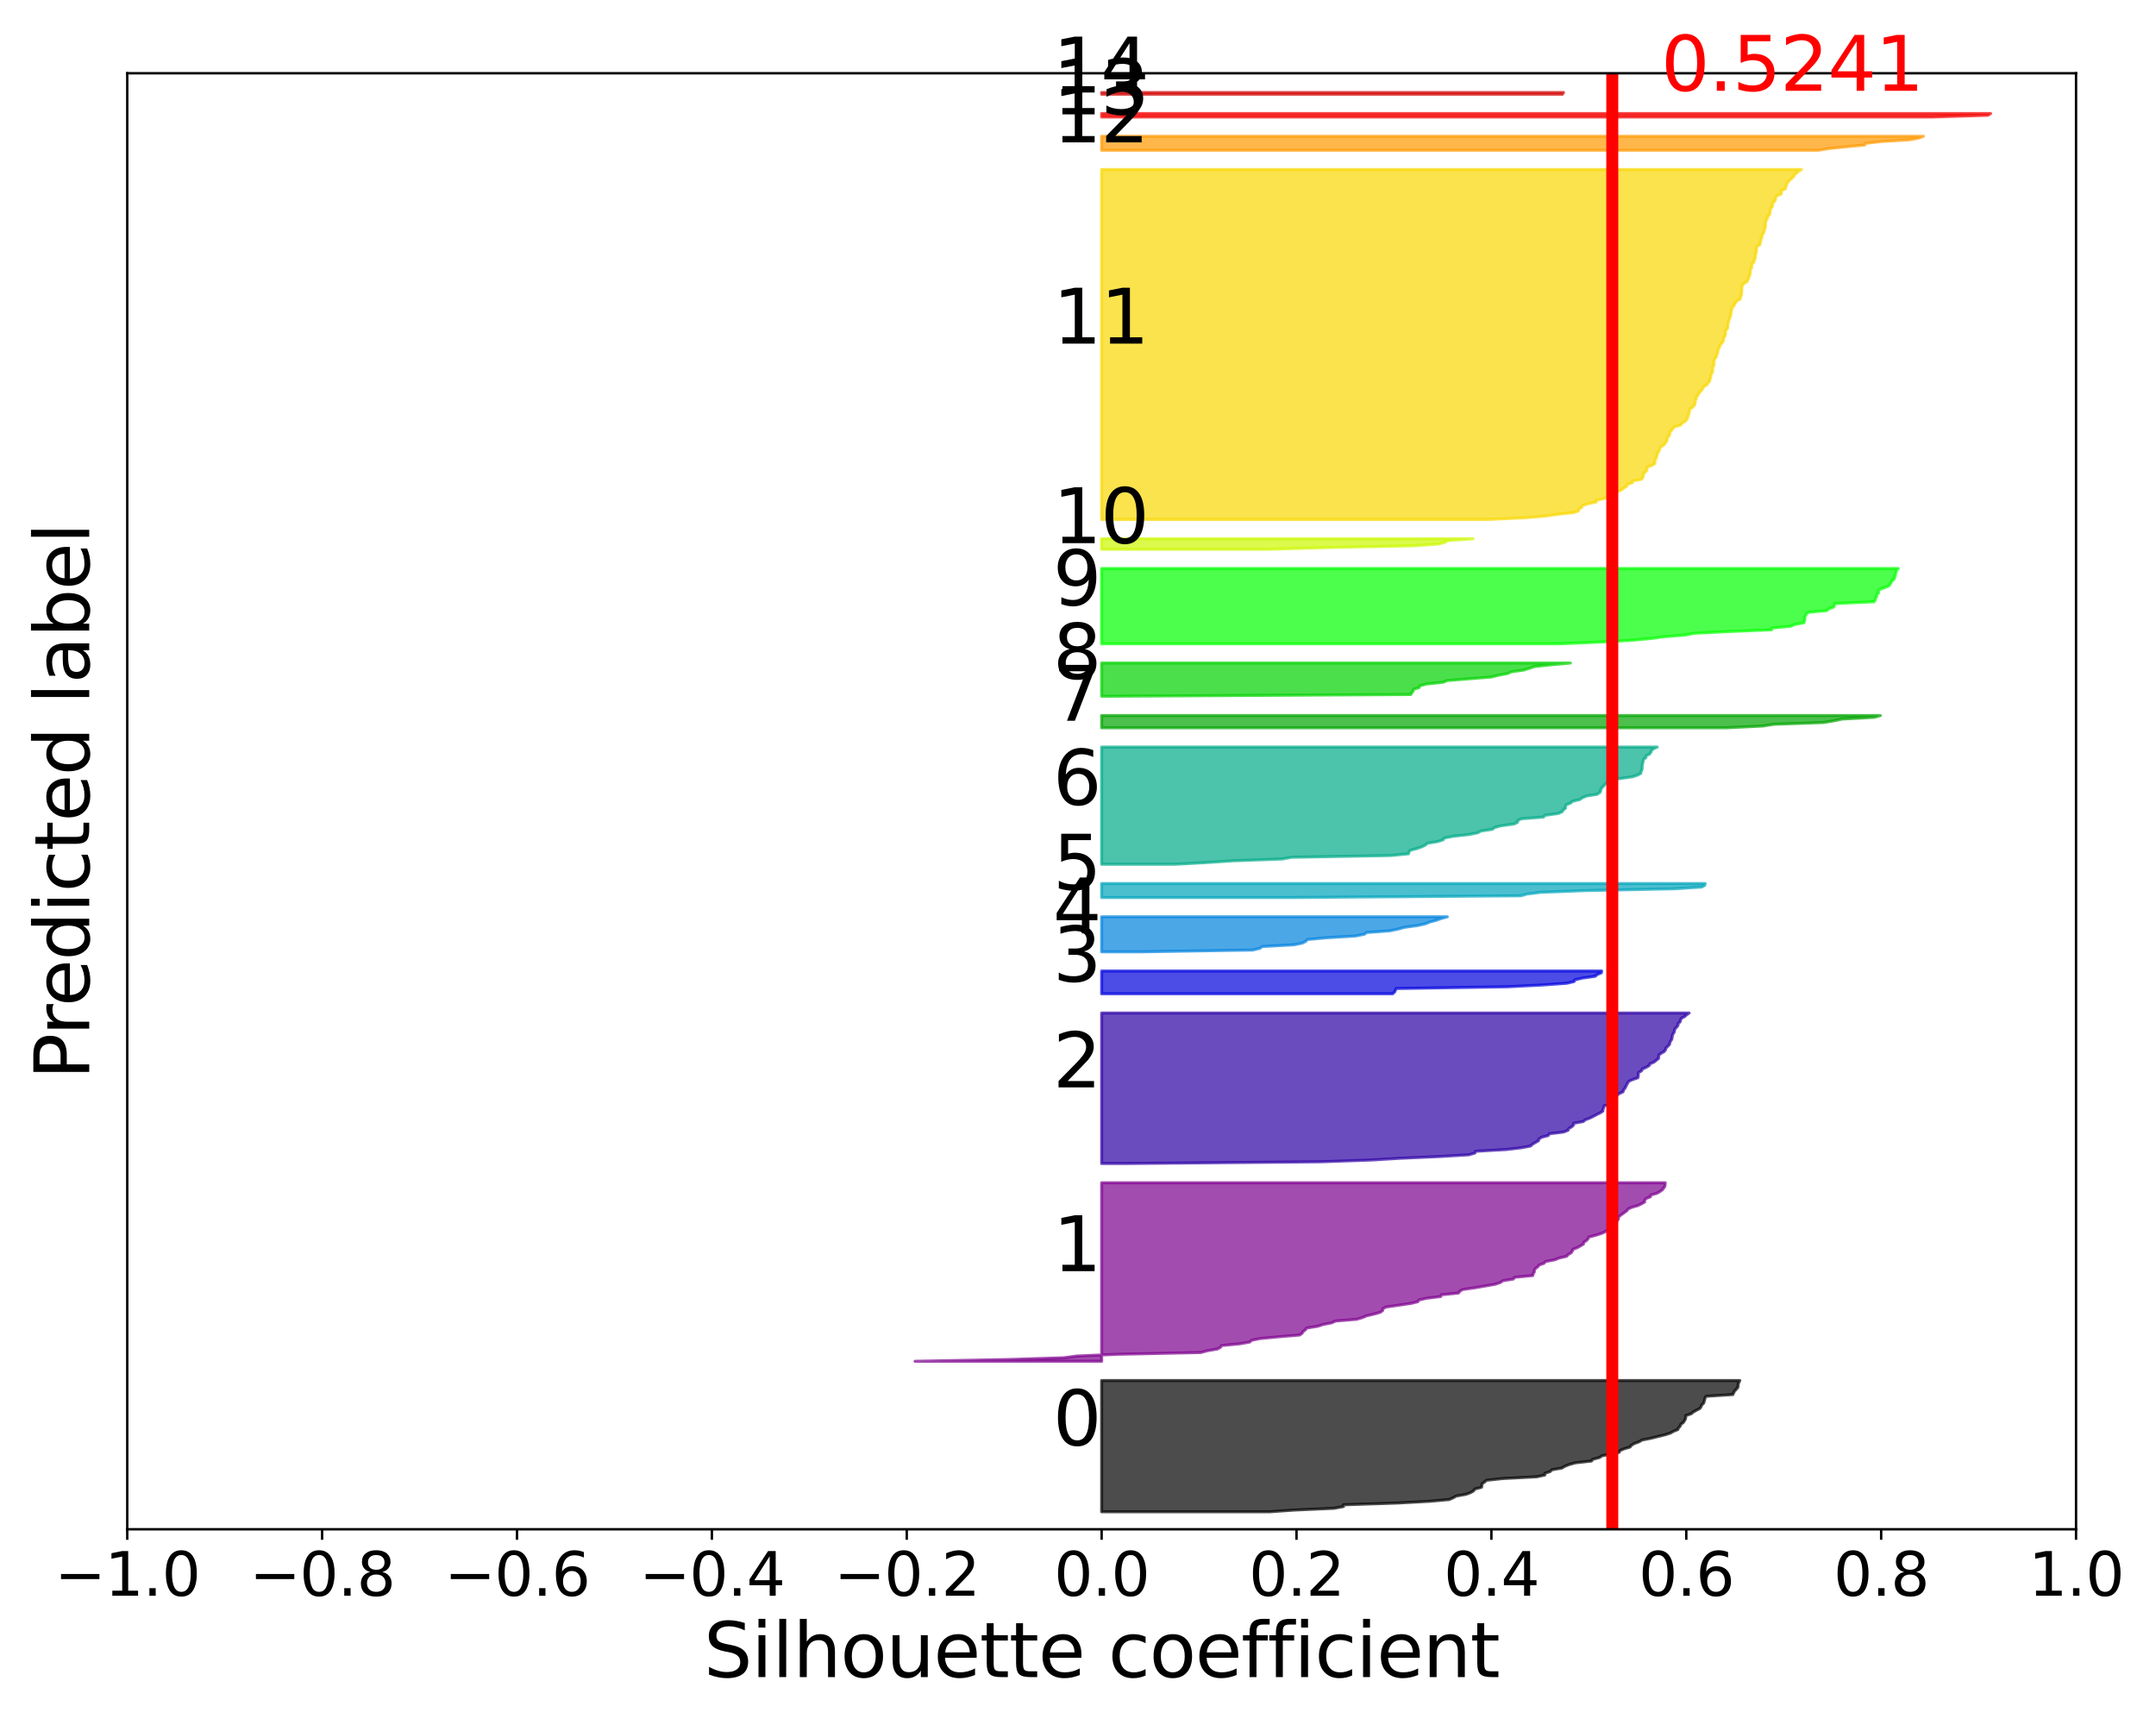 <?xml version="1.0" encoding="utf-8" standalone="no"?>
<!DOCTYPE svg PUBLIC "-//W3C//DTD SVG 1.1//EN"
  "http://www.w3.org/Graphics/SVG/1.1/DTD/svg11.dtd">
<svg xmlns:xlink="http://www.w3.org/1999/xlink" width="720pt" height="576pt" viewBox="0 0 720 576" xmlns="http://www.w3.org/2000/svg" version="1.1">
 <defs>
  <style type="text/css">*{stroke-linejoin: round; stroke-linecap: butt}</style>
 </defs>
 <g id="figure_1">
  <g id="patch_1">
   <path d="M 0 576 
L 720 576 
L 720 0 
L 0 0 
z
" style="fill: #ffffff"/>
  </g>
  <g id="axes_1">
   <g id="patch_2">
    <path d="M 42.495 510.648 
L 693.297 510.648 
L 693.297 24.465 
L 42.495 24.465 
z
" style="fill: #ffffff"/>
   </g>
   <g id="PolyCollection_1">
    <defs>
     <path id="mf89020bb72" d="M 423.901 -71.195 
L 367.896 -71.195 
L 367.896 -71.779 
L 367.896 -72.364 
L 367.896 -72.948 
L 367.896 -73.533 
L 367.896 -74.117 
L 367.896 -74.701 
L 367.896 -75.286 
L 367.896 -75.87 
L 367.896 -76.454 
L 367.896 -77.039 
L 367.896 -77.623 
L 367.896 -78.207 
L 367.896 -78.792 
L 367.896 -79.376 
L 367.896 -79.96 
L 367.896 -80.545 
L 367.896 -81.129 
L 367.896 -81.713 
L 367.896 -82.298 
L 367.896 -82.882 
L 367.896 -83.467 
L 367.896 -84.051 
L 367.896 -84.635 
L 367.896 -85.22 
L 367.896 -85.804 
L 367.896 -86.388 
L 367.896 -86.973 
L 367.896 -87.557 
L 367.896 -88.141 
L 367.896 -88.726 
L 367.896 -89.31 
L 367.896 -89.894 
L 367.896 -90.479 
L 367.896 -91.063 
L 367.896 -91.648 
L 367.896 -92.232 
L 367.896 -92.816 
L 367.896 -93.401 
L 367.896 -93.985 
L 367.896 -94.569 
L 367.896 -95.154 
L 367.896 -95.738 
L 367.896 -96.322 
L 367.896 -96.907 
L 367.896 -97.491 
L 367.896 -98.075 
L 367.896 -98.66 
L 367.896 -99.244 
L 367.896 -99.828 
L 367.896 -100.413 
L 367.896 -100.997 
L 367.896 -101.582 
L 367.896 -102.166 
L 367.896 -102.75 
L 367.896 -103.335 
L 367.896 -103.919 
L 367.896 -104.503 
L 367.896 -105.088 
L 367.896 -105.672 
L 367.896 -106.256 
L 367.896 -106.841 
L 367.896 -107.425 
L 367.896 -108.009 
L 367.896 -108.594 
L 367.896 -109.178 
L 367.896 -109.763 
L 367.896 -110.347 
L 367.896 -110.931 
L 367.896 -111.516 
L 367.896 -112.1 
L 367.896 -112.684 
L 367.896 -113.269 
L 367.896 -113.853 
L 367.896 -114.437 
L 367.896 -115.022 
L 581.002 -115.022 
L 581.002 -115.022 
L 580.712 -114.437 
L 580.464 -113.853 
L 580.445 -113.269 
L 580.318 -112.684 
L 579.82 -112.1 
L 579.253 -111.516 
L 578.961 -110.931 
L 578.682 -110.347 
L 569.769 -109.763 
L 569.391 -109.178 
L 569.248 -108.594 
L 569.119 -108.009 
L 568.897 -107.425 
L 568.276 -106.841 
L 568.058 -106.256 
L 567.622 -105.672 
L 566.474 -105.088 
L 565.464 -104.503 
L 564.758 -103.919 
L 563.004 -103.335 
L 562.941 -102.75 
L 562.84 -102.166 
L 562.501 -101.582 
L 562.135 -100.997 
L 561.291 -100.413 
L 561.122 -99.828 
L 560.562 -99.244 
L 560.312 -98.66 
L 558.851 -98.075 
L 557.844 -97.491 
L 556.005 -96.907 
L 553.626 -96.322 
L 551.278 -95.738 
L 548.33 -95.154 
L 547.367 -94.569 
L 545.764 -93.985 
L 544.776 -93.401 
L 544.367 -92.816 
L 542.38 -92.232 
L 540.975 -91.648 
L 540.729 -91.063 
L 538.024 -90.479 
L 534.965 -89.894 
L 534.136 -89.31 
L 531.893 -88.726 
L 531.477 -88.141 
L 526.141 -87.557 
L 524.017 -86.973 
L 522.56 -86.388 
L 521.57 -85.804 
L 518.259 -85.22 
L 517.674 -84.635 
L 515.94 -84.051 
L 515.878 -83.467 
L 513.157 -82.882 
L 501.823 -82.298 
L 496.416 -81.713 
L 495.748 -81.129 
L 494.925 -80.545 
L 494.87 -79.96 
L 494.76 -79.376 
L 492.508 -78.792 
L 492.124 -78.207 
L 491.151 -77.623 
L 489.585 -77.039 
L 486.333 -76.454 
L 485.265 -75.87 
L 483.935 -75.286 
L 477.408 -74.701 
L 466.66 -74.117 
L 448.662 -73.533 
L 448.662 -72.948 
L 445.518 -72.364 
L 432.34 -71.779 
L 423.901 -71.195 
z
" style="stroke: #000000; stroke-opacity: 0.7"/>
    </defs>
    <g clip-path="url(#peafe20e459)">
     <use xlink:href="#mf89020bb72" x="0" y="576" style="fill-opacity: 0.7; stroke: #000000; stroke-opacity: 0.7"/>
    </g>
   </g>
   <g id="PolyCollection_2">
    <defs>
     <path id="m82cf5967ae" d="M 305.587 -121.45 
L 367.896 -121.45 
L 367.896 -122.034 
L 367.896 -122.618 
L 367.896 -123.203 
L 367.896 -123.787 
L 367.896 -124.371 
L 367.896 -124.956 
L 367.896 -125.54 
L 367.896 -126.124 
L 367.896 -126.709 
L 367.896 -127.293 
L 367.896 -127.878 
L 367.896 -128.462 
L 367.896 -129.046 
L 367.896 -129.631 
L 367.896 -130.215 
L 367.896 -130.799 
L 367.896 -131.384 
L 367.896 -131.968 
L 367.896 -132.552 
L 367.896 -133.137 
L 367.896 -133.721 
L 367.896 -134.305 
L 367.896 -134.89 
L 367.896 -135.474 
L 367.896 -136.058 
L 367.896 -136.643 
L 367.896 -137.227 
L 367.896 -137.812 
L 367.896 -138.396 
L 367.896 -138.98 
L 367.896 -139.565 
L 367.896 -140.149 
L 367.896 -140.733 
L 367.896 -141.318 
L 367.896 -141.902 
L 367.896 -142.486 
L 367.896 -143.071 
L 367.896 -143.655 
L 367.896 -144.239 
L 367.896 -144.824 
L 367.896 -145.408 
L 367.896 -145.993 
L 367.896 -146.577 
L 367.896 -147.161 
L 367.896 -147.746 
L 367.896 -148.33 
L 367.896 -148.914 
L 367.896 -149.499 
L 367.896 -150.083 
L 367.896 -150.667 
L 367.896 -151.252 
L 367.896 -151.836 
L 367.896 -152.42 
L 367.896 -153.005 
L 367.896 -153.589 
L 367.896 -154.173 
L 367.896 -154.758 
L 367.896 -155.342 
L 367.896 -155.927 
L 367.896 -156.511 
L 367.896 -157.095 
L 367.896 -157.68 
L 367.896 -158.264 
L 367.896 -158.848 
L 367.896 -159.433 
L 367.896 -160.017 
L 367.896 -160.601 
L 367.896 -161.186 
L 367.896 -161.77 
L 367.896 -162.354 
L 367.896 -162.939 
L 367.896 -163.523 
L 367.896 -164.108 
L 367.896 -164.692 
L 367.896 -165.276 
L 367.896 -165.861 
L 367.896 -166.445 
L 367.896 -167.029 
L 367.896 -167.614 
L 367.896 -168.198 
L 367.896 -168.782 
L 367.896 -169.367 
L 367.896 -169.951 
L 367.896 -170.535 
L 367.896 -171.12 
L 367.896 -171.704 
L 367.896 -172.288 
L 367.896 -172.873 
L 367.896 -173.457 
L 367.896 -174.042 
L 367.896 -174.626 
L 367.896 -175.21 
L 367.896 -175.795 
L 367.896 -176.379 
L 367.896 -176.963 
L 367.896 -177.548 
L 367.896 -178.132 
L 367.896 -178.716 
L 367.896 -179.301 
L 367.896 -179.885 
L 367.896 -180.469 
L 367.896 -181.054 
L 556.11 -181.054 
L 556.11 -181.054 
L 556.053 -180.469 
L 555.993 -179.885 
L 555.595 -179.301 
L 555.144 -178.716 
L 554.339 -178.132 
L 553.336 -177.548 
L 551.256 -176.963 
L 551.171 -176.379 
L 549.683 -175.795 
L 549.235 -175.21 
L 549.213 -174.626 
L 548.178 -174.042 
L 546.977 -173.457 
L 544.929 -172.873 
L 543.679 -172.288 
L 543.261 -171.704 
L 542.457 -171.12 
L 541.644 -170.535 
L 540.829 -169.951 
L 540.478 -169.367 
L 540.392 -168.782 
L 539.856 -168.198 
L 539.799 -167.614 
L 539.592 -167.029 
L 539.063 -166.445 
L 538.774 -165.861 
L 536.825 -165.276 
L 536.04 -164.692 
L 534.677 -164.108 
L 532.854 -163.523 
L 530.585 -162.939 
L 530.323 -162.354 
L 529.785 -161.77 
L 528.911 -161.186 
L 528.796 -160.601 
L 527.837 -160.017 
L 526.823 -159.433 
L 525.325 -158.848 
L 525.077 -158.264 
L 524.692 -157.68 
L 523.684 -157.095 
L 523.184 -156.511 
L 520.644 -155.927 
L 519.206 -155.342 
L 516.144 -154.758 
L 515.604 -154.173 
L 513.993 -153.589 
L 513.53 -153.005 
L 512.718 -152.42 
L 512.417 -151.836 
L 512.373 -151.252 
L 511.999 -150.667 
L 511.878 -150.083 
L 505.858 -149.499 
L 505.374 -148.914 
L 501.824 -148.33 
L 501.02 -147.746 
L 499.267 -147.161 
L 495.864 -146.577 
L 492.521 -145.993 
L 488.411 -145.408 
L 487.509 -144.824 
L 487.075 -144.239 
L 481.366 -143.655 
L 481.128 -143.071 
L 476.315 -142.486 
L 473.799 -141.902 
L 473.443 -141.318 
L 470.886 -140.733 
L 466.888 -140.149 
L 462.83 -139.565 
L 461.759 -138.98 
L 461.735 -138.396 
L 460.933 -137.812 
L 458.9 -137.227 
L 456.358 -136.643 
L 455.018 -136.058 
L 453.042 -135.474 
L 445.98 -134.89 
L 444.753 -134.305 
L 441.794 -133.721 
L 440.017 -133.137 
L 436.371 -132.552 
L 435.934 -131.968 
L 435.176 -131.384 
L 434.828 -130.799 
L 433.988 -130.215 
L 426.994 -129.631 
L 420.816 -129.046 
L 417.957 -128.462 
L 417.351 -127.878 
L 414.063 -127.293 
L 407.965 -126.709 
L 407.589 -126.124 
L 406.51 -125.54 
L 403.1 -124.956 
L 401.033 -124.371 
L 373.23 -123.787 
L 359.654 -123.203 
L 355.247 -122.618 
L 336.855 -122.034 
L 305.587 -121.45 
z
" style="stroke: #7d008e; stroke-opacity: 0.7"/>
    </defs>
    <g clip-path="url(#peafe20e459)">
     <use xlink:href="#m82cf5967ae" x="0" y="576" style="fill: #7d008e; fill-opacity: 0.7; stroke: #7d008e; stroke-opacity: 0.7"/>
    </g>
   </g>
   <g id="PolyCollection_3">
    <defs>
     <path id="m71b65fb9c9" d="M 375.358 -187.482 
L 367.896 -187.482 
L 367.896 -188.066 
L 367.896 -188.65 
L 367.896 -189.235 
L 367.896 -189.819 
L 367.896 -190.403 
L 367.896 -190.988 
L 367.896 -191.572 
L 367.896 -192.157 
L 367.896 -192.741 
L 367.896 -193.325 
L 367.896 -193.91 
L 367.896 -194.494 
L 367.896 -195.078 
L 367.896 -195.663 
L 367.896 -196.247 
L 367.896 -196.831 
L 367.896 -197.416 
L 367.896 -198 
L 367.896 -198.584 
L 367.896 -199.169 
L 367.896 -199.753 
L 367.896 -200.337 
L 367.896 -200.922 
L 367.896 -201.506 
L 367.896 -202.091 
L 367.896 -202.675 
L 367.896 -203.259 
L 367.896 -203.844 
L 367.896 -204.428 
L 367.896 -205.012 
L 367.896 -205.597 
L 367.896 -206.181 
L 367.896 -206.765 
L 367.896 -207.35 
L 367.896 -207.934 
L 367.896 -208.518 
L 367.896 -209.103 
L 367.896 -209.687 
L 367.896 -210.272 
L 367.896 -210.856 
L 367.896 -211.44 
L 367.896 -212.025 
L 367.896 -212.609 
L 367.896 -213.193 
L 367.896 -213.778 
L 367.896 -214.362 
L 367.896 -214.946 
L 367.896 -215.531 
L 367.896 -216.115 
L 367.896 -216.699 
L 367.896 -217.284 
L 367.896 -217.868 
L 367.896 -218.452 
L 367.896 -219.037 
L 367.896 -219.621 
L 367.896 -220.206 
L 367.896 -220.79 
L 367.896 -221.374 
L 367.896 -221.959 
L 367.896 -222.543 
L 367.896 -223.127 
L 367.896 -223.712 
L 367.896 -224.296 
L 367.896 -224.88 
L 367.896 -225.465 
L 367.896 -226.049 
L 367.896 -226.633 
L 367.896 -227.218 
L 367.896 -227.802 
L 367.896 -228.387 
L 367.896 -228.971 
L 367.896 -229.555 
L 367.896 -230.14 
L 367.896 -230.724 
L 367.896 -231.308 
L 367.896 -231.893 
L 367.896 -232.477 
L 367.896 -233.061 
L 367.896 -233.646 
L 367.896 -234.23 
L 367.896 -234.814 
L 367.896 -235.399 
L 367.896 -235.983 
L 367.896 -236.567 
L 367.896 -237.152 
L 367.896 -237.736 
L 564.09 -237.736 
L 564.09 -237.736 
L 563.244 -237.152 
L 562.587 -236.567 
L 561.493 -235.983 
L 561.204 -235.399 
L 561.085 -234.814 
L 560.398 -234.23 
L 560.375 -233.646 
L 559.951 -233.061 
L 559.347 -232.477 
L 559.23 -231.893 
L 559.078 -231.308 
L 558.679 -230.724 
L 558.482 -230.14 
L 558.396 -229.555 
L 558.296 -228.971 
L 557.892 -228.387 
L 557.639 -227.802 
L 557.508 -227.218 
L 556.949 -226.633 
L 556.331 -226.049 
L 556.208 -225.465 
L 555.76 -224.88 
L 554.715 -224.296 
L 553.958 -223.712 
L 553.924 -223.127 
L 553.841 -222.543 
L 553.084 -221.959 
L 552.391 -221.374 
L 551.009 -220.79 
L 550.761 -220.206 
L 549.735 -219.621 
L 548.461 -219.037 
L 548.207 -218.452 
L 547.169 -217.868 
L 547.119 -217.284 
L 547.097 -216.699 
L 546.967 -216.115 
L 545.24 -215.531 
L 543.935 -214.946 
L 543.546 -214.362 
L 543.234 -213.778 
L 542.955 -213.193 
L 542.653 -212.609 
L 542.161 -212.025 
L 542.022 -211.44 
L 540.785 -210.856 
L 539.952 -210.272 
L 539.725 -209.687 
L 539.642 -209.103 
L 539.579 -208.518 
L 538.737 -207.934 
L 538.249 -207.35 
L 535.698 -206.765 
L 535.571 -206.181 
L 535.293 -205.597 
L 535.291 -205.012 
L 534.415 -204.428 
L 533.214 -203.844 
L 532.133 -203.259 
L 530.955 -202.675 
L 529.387 -202.091 
L 528.73 -201.506 
L 525.499 -200.922 
L 525.486 -200.337 
L 524.872 -199.753 
L 523.867 -199.169 
L 523.645 -198.584 
L 522.147 -198 
L 517.36 -197.416 
L 517.028 -196.831 
L 514.784 -196.247 
L 513.901 -195.663 
L 513.768 -195.078 
L 512.707 -194.494 
L 511.73 -193.91 
L 511.11 -193.325 
L 507.995 -192.741 
L 502.947 -192.157 
L 492.754 -191.572 
L 492.556 -190.988 
L 490.521 -190.403 
L 480.763 -189.819 
L 467.473 -189.235 
L 457.878 -188.65 
L 441.035 -188.066 
L 375.358 -187.482 
z
" style="stroke: #2d00a4; stroke-opacity: 0.7"/>
    </defs>
    <g clip-path="url(#peafe20e459)">
     <use xlink:href="#m71b65fb9c9" x="0" y="576" style="fill: #2d00a4; fill-opacity: 0.7; stroke: #2d00a4; stroke-opacity: 0.7"/>
    </g>
   </g>
   <g id="PolyCollection_4">
    <defs>
     <path id="ma4f700e893" d="M 465.054 -244.164 
L 367.896 -244.164 
L 367.896 -244.748 
L 367.896 -245.333 
L 367.896 -245.917 
L 367.896 -246.502 
L 367.896 -247.086 
L 367.896 -247.67 
L 367.896 -248.255 
L 367.896 -248.839 
L 367.896 -249.423 
L 367.896 -250.008 
L 367.896 -250.592 
L 367.896 -251.176 
L 367.896 -251.761 
L 534.874 -251.761 
L 534.874 -251.761 
L 534.772 -251.176 
L 533.352 -250.592 
L 532.718 -250.008 
L 528.506 -249.423 
L 525.944 -248.839 
L 525.67 -248.255 
L 523.206 -247.67 
L 514.938 -247.086 
L 503.295 -246.502 
L 466.244 -245.917 
L 465.996 -245.333 
L 465.73 -244.748 
L 465.054 -244.164 
z
" style="stroke: #0000dd; stroke-opacity: 0.7"/>
    </defs>
    <g clip-path="url(#peafe20e459)">
     <use xlink:href="#ma4f700e893" x="0" y="576" style="fill: #0000dd; fill-opacity: 0.7; stroke: #0000dd; stroke-opacity: 0.7"/>
    </g>
   </g>
   <g id="PolyCollection_5">
    <defs>
     <path id="m008ca4064e" d="M 381.747 -258.189 
L 367.896 -258.189 
L 367.896 -258.773 
L 367.896 -259.357 
L 367.896 -259.942 
L 367.896 -260.526 
L 367.896 -261.11 
L 367.896 -261.695 
L 367.896 -262.279 
L 367.896 -262.863 
L 367.896 -263.448 
L 367.896 -264.032 
L 367.896 -264.617 
L 367.896 -265.201 
L 367.896 -265.785 
L 367.896 -266.37 
L 367.896 -266.954 
L 367.896 -267.538 
L 367.896 -268.123 
L 367.896 -268.707 
L 367.896 -269.291 
L 367.896 -269.876 
L 483.328 -269.876 
L 483.328 -269.876 
L 481.201 -269.291 
L 479.601 -268.707 
L 477.427 -268.123 
L 475.992 -267.538 
L 473.375 -266.954 
L 469.069 -266.37 
L 466.928 -265.785 
L 464.165 -265.201 
L 456.364 -264.617 
L 455.584 -264.032 
L 452.568 -263.448 
L 442.798 -262.863 
L 436.551 -262.279 
L 436.07 -261.695 
L 434.946 -261.11 
L 432.142 -260.526 
L 421.48 -259.942 
L 420.753 -259.357 
L 418.267 -258.773 
L 381.747 -258.189 
z
" style="stroke: #0082dd; stroke-opacity: 0.7"/>
    </defs>
    <g clip-path="url(#peafe20e459)">
     <use xlink:href="#m008ca4064e" x="0" y="576" style="fill: #0082dd; fill-opacity: 0.7; stroke: #0082dd; stroke-opacity: 0.7"/>
    </g>
   </g>
   <g id="PolyCollection_6">
    <defs>
     <path id="m08e05d9356" d="M 431.144 -276.304 
L 367.896 -276.304 
L 367.896 -276.888 
L 367.896 -277.472 
L 367.896 -278.057 
L 367.896 -278.641 
L 367.896 -279.225 
L 367.896 -279.81 
L 367.896 -280.394 
L 367.896 -280.978 
L 569.444 -280.978 
L 569.444 -280.978 
L 569.298 -280.394 
L 568.265 -279.81 
L 558.87 -279.225 
L 529.934 -278.641 
L 514.489 -278.057 
L 509.871 -277.472 
L 507.853 -276.888 
L 431.144 -276.304 
z
" style="stroke: #00a4bb; stroke-opacity: 0.7"/>
    </defs>
    <g clip-path="url(#peafe20e459)">
     <use xlink:href="#m08e05d9356" x="0" y="576" style="fill: #00a4bb; fill-opacity: 0.7; stroke: #00a4bb; stroke-opacity: 0.7"/>
    </g>
   </g>
   <g id="PolyCollection_7">
    <defs>
     <path id="m28bf73837e" d="M 392.401 -287.406 
L 367.896 -287.406 
L 367.896 -287.991 
L 367.896 -288.575 
L 367.896 -289.159 
L 367.896 -289.744 
L 367.896 -290.328 
L 367.896 -290.912 
L 367.896 -291.497 
L 367.896 -292.081 
L 367.896 -292.666 
L 367.896 -293.25 
L 367.896 -293.834 
L 367.896 -294.419 
L 367.896 -295.003 
L 367.896 -295.587 
L 367.896 -296.172 
L 367.896 -296.756 
L 367.896 -297.34 
L 367.896 -297.925 
L 367.896 -298.509 
L 367.896 -299.093 
L 367.896 -299.678 
L 367.896 -300.262 
L 367.896 -300.847 
L 367.896 -301.431 
L 367.896 -302.015 
L 367.896 -302.6 
L 367.896 -303.184 
L 367.896 -303.768 
L 367.896 -304.353 
L 367.896 -304.937 
L 367.896 -305.521 
L 367.896 -306.106 
L 367.896 -306.69 
L 367.896 -307.274 
L 367.896 -307.859 
L 367.896 -308.443 
L 367.896 -309.027 
L 367.896 -309.612 
L 367.896 -310.196 
L 367.896 -310.781 
L 367.896 -311.365 
L 367.896 -311.949 
L 367.896 -312.534 
L 367.896 -313.118 
L 367.896 -313.702 
L 367.896 -314.287 
L 367.896 -314.871 
L 367.896 -315.455 
L 367.896 -316.04 
L 367.896 -316.624 
L 367.896 -317.208 
L 367.896 -317.793 
L 367.896 -318.377 
L 367.896 -318.962 
L 367.896 -319.546 
L 367.896 -320.13 
L 367.896 -320.715 
L 367.896 -321.299 
L 367.896 -321.883 
L 367.896 -322.468 
L 367.896 -323.052 
L 367.896 -323.636 
L 367.896 -324.221 
L 367.896 -324.805 
L 367.896 -325.389 
L 367.896 -325.974 
L 367.896 -326.558 
L 553.422 -326.558 
L 553.422 -326.558 
L 552.155 -325.974 
L 551.482 -325.389 
L 551.302 -324.805 
L 550.872 -324.221 
L 549.7 -323.636 
L 549.653 -323.052 
L 548.922 -322.468 
L 548.732 -321.883 
L 548.618 -321.299 
L 548.493 -320.715 
L 548.389 -320.13 
L 548.384 -319.546 
L 548.337 -318.962 
L 547.997 -318.377 
L 547.969 -317.793 
L 546.91 -317.208 
L 545.15 -316.624 
L 541.011 -316.04 
L 536.887 -315.455 
L 536.872 -314.871 
L 536.285 -314.287 
L 535.643 -313.702 
L 535.126 -313.118 
L 534.57 -312.534 
L 534.57 -311.949 
L 534.249 -311.365 
L 533.323 -310.781 
L 529.744 -310.196 
L 528.398 -309.612 
L 527.553 -309.027 
L 525.177 -308.443 
L 524.487 -307.859 
L 523.025 -307.274 
L 522.792 -306.69 
L 522.778 -306.106 
L 521.99 -305.521 
L 521.672 -304.937 
L 520.317 -304.353 
L 515.928 -303.768 
L 515.464 -303.184 
L 508.006 -302.6 
L 506.885 -302.015 
L 506.765 -301.431 
L 505.584 -300.847 
L 501.233 -300.262 
L 499.078 -299.678 
L 498.393 -299.093 
L 494.47 -298.509 
L 493.487 -297.925 
L 490.496 -297.34 
L 485.262 -296.756 
L 482.31 -296.172 
L 481.944 -295.587 
L 480.138 -295.003 
L 476.66 -294.419 
L 476.005 -293.834 
L 474.82 -293.25 
L 473.154 -292.666 
L 470.964 -292.081 
L 470.522 -291.497 
L 470.376 -290.912 
L 464.401 -290.328 
L 431.309 -289.744 
L 428.083 -289.159 
L 411.706 -288.575 
L 402.982 -287.991 
L 392.401 -287.406 
z
" style="stroke: #00aa88; stroke-opacity: 0.7"/>
    </defs>
    <g clip-path="url(#peafe20e459)">
     <use xlink:href="#m28bf73837e" x="0" y="576" style="fill: #00aa88; fill-opacity: 0.7; stroke: #00aa88; stroke-opacity: 0.7"/>
    </g>
   </g>
   <g id="PolyCollection_8">
    <defs>
     <path id="mc886877f80" d="M 576.535 -332.986 
L 367.896 -332.986 
L 367.896 -333.57 
L 367.896 -334.155 
L 367.896 -334.739 
L 367.896 -335.323 
L 367.896 -335.908 
L 367.896 -336.492 
L 367.896 -337.076 
L 627.945 -337.076 
L 627.945 -337.076 
L 625.846 -336.492 
L 615.215 -335.908 
L 612.446 -335.323 
L 608.846 -334.739 
L 592.361 -334.155 
L 588.681 -333.57 
L 576.535 -332.986 
z
" style="stroke: #00a400; stroke-opacity: 0.7"/>
    </defs>
    <g clip-path="url(#peafe20e459)">
     <use xlink:href="#mc886877f80" x="0" y="576" style="fill: #00a400; fill-opacity: 0.7; stroke: #00a400; stroke-opacity: 0.7"/>
    </g>
   </g>
   <g id="PolyCollection_9">
    <defs>
     <path id="ma17d43f756" d="M 369.035 -343.504 
L 367.896 -343.504 
L 367.896 -344.089 
L 367.896 -344.673 
L 367.896 -345.257 
L 367.896 -345.842 
L 367.896 -346.426 
L 367.896 -347.011 
L 367.896 -347.595 
L 367.896 -348.179 
L 367.896 -348.764 
L 367.896 -349.348 
L 367.896 -349.932 
L 367.896 -350.517 
L 367.896 -351.101 
L 367.896 -351.685 
L 367.896 -352.27 
L 367.896 -352.854 
L 367.896 -353.438 
L 367.896 -354.023 
L 367.896 -354.607 
L 524.419 -354.607 
L 524.419 -354.607 
L 517.937 -354.023 
L 512.517 -353.438 
L 510.71 -352.854 
L 508.9 -352.27 
L 504.734 -351.685 
L 503.416 -351.101 
L 500.363 -350.517 
L 497.977 -349.932 
L 490.661 -349.348 
L 483.343 -348.764 
L 481.855 -348.179 
L 476.313 -347.595 
L 474.14 -347.011 
L 473.937 -346.426 
L 472.051 -345.842 
L 471.947 -345.257 
L 471.441 -344.673 
L 471.148 -344.089 
L 369.035 -343.504 
z
" style="stroke: #00d200; stroke-opacity: 0.7"/>
    </defs>
    <g clip-path="url(#peafe20e459)">
     <use xlink:href="#ma17d43f756" x="0" y="576" style="fill: #00d200; fill-opacity: 0.7; stroke: #00d200; stroke-opacity: 0.7"/>
    </g>
   </g>
   <g id="PolyCollection_10">
    <defs>
     <path id="maf79fddee7" d="M 521.136 -361.035 
L 367.896 -361.035 
L 367.896 -361.619 
L 367.896 -362.204 
L 367.896 -362.788 
L 367.896 -363.372 
L 367.896 -363.957 
L 367.896 -364.541 
L 367.896 -365.126 
L 367.896 -365.71 
L 367.896 -366.294 
L 367.896 -366.879 
L 367.896 -367.463 
L 367.896 -368.047 
L 367.896 -368.632 
L 367.896 -369.216 
L 367.896 -369.8 
L 367.896 -370.385 
L 367.896 -370.969 
L 367.896 -371.553 
L 367.896 -372.138 
L 367.896 -372.722 
L 367.896 -373.306 
L 367.896 -373.891 
L 367.896 -374.475 
L 367.896 -375.06 
L 367.896 -375.644 
L 367.896 -376.228 
L 367.896 -376.813 
L 367.896 -377.397 
L 367.896 -377.981 
L 367.896 -378.566 
L 367.896 -379.15 
L 367.896 -379.734 
L 367.896 -380.319 
L 367.896 -380.903 
L 367.896 -381.487 
L 367.896 -382.072 
L 367.896 -382.656 
L 367.896 -383.241 
L 367.896 -383.825 
L 367.896 -384.409 
L 367.896 -384.994 
L 367.896 -385.578 
L 367.896 -386.162 
L 633.932 -386.162 
L 633.932 -386.162 
L 633.381 -385.578 
L 633.22 -384.994 
L 633.027 -384.409 
L 632.941 -383.825 
L 632.711 -383.241 
L 632.569 -382.656 
L 631.867 -382.072 
L 631.532 -381.487 
L 631.194 -380.903 
L 630.695 -380.319 
L 629.175 -379.734 
L 627.6 -379.15 
L 627.342 -378.566 
L 627.312 -377.981 
L 626.755 -377.397 
L 626.716 -376.813 
L 626.381 -376.228 
L 626.229 -375.644 
L 625.834 -375.06 
L 612.72 -374.475 
L 612.615 -373.891 
L 612.36 -373.306 
L 610.699 -372.722 
L 610.115 -372.138 
L 603.92 -371.553 
L 603.193 -370.969 
L 602.938 -370.385 
L 602.714 -369.8 
L 602.709 -369.216 
L 602.582 -368.632 
L 602.404 -368.047 
L 599.242 -367.463 
L 598.011 -366.879 
L 591.741 -366.294 
L 591.638 -365.71 
L 577.542 -365.126 
L 565.783 -364.541 
L 562.712 -363.957 
L 555.419 -363.372 
L 551.276 -362.788 
L 544.781 -362.204 
L 534.423 -361.619 
L 521.136 -361.035 
z
" style="stroke: #00ff00; stroke-opacity: 0.7"/>
    </defs>
    <g clip-path="url(#peafe20e459)">
     <use xlink:href="#maf79fddee7" x="0" y="576" style="fill: #00ff00; fill-opacity: 0.7; stroke: #00ff00; stroke-opacity: 0.7"/>
    </g>
   </g>
   <g id="PolyCollection_11">
    <defs>
     <path id="ma0a2811f5f" d="M 423.477 -392.59 
L 367.896 -392.59 
L 367.896 -393.175 
L 367.896 -393.759 
L 367.896 -394.343 
L 367.896 -394.928 
L 367.896 -395.512 
L 367.896 -396.096 
L 491.916 -396.096 
L 491.916 -396.096 
L 483.552 -395.512 
L 482.487 -394.928 
L 480.436 -394.343 
L 472.161 -393.759 
L 443.711 -393.175 
L 423.477 -392.59 
z
" style="stroke: #ccf900; stroke-opacity: 0.7"/>
    </defs>
    <g clip-path="url(#peafe20e459)">
     <use xlink:href="#ma0a2811f5f" x="0" y="576" style="fill: #ccf900; fill-opacity: 0.7; stroke: #ccf900; stroke-opacity: 0.7"/>
    </g>
   </g>
   <g id="PolyCollection_12">
    <defs>
     <path id="m8f36c1d788" d="M 496.796 -402.524 
L 367.896 -402.524 
L 367.896 -403.109 
L 367.896 -403.693 
L 367.896 -404.277 
L 367.896 -404.862 
L 367.896 -405.446 
L 367.896 -406.03 
L 367.896 -406.615 
L 367.896 -407.199 
L 367.896 -407.783 
L 367.896 -408.368 
L 367.896 -408.952 
L 367.896 -409.536 
L 367.896 -410.121 
L 367.896 -410.705 
L 367.896 -411.29 
L 367.896 -411.874 
L 367.896 -412.458 
L 367.896 -413.043 
L 367.896 -413.627 
L 367.896 -414.211 
L 367.896 -414.796 
L 367.896 -415.38 
L 367.896 -415.964 
L 367.896 -416.549 
L 367.896 -417.133 
L 367.896 -417.717 
L 367.896 -418.302 
L 367.896 -418.886 
L 367.896 -419.471 
L 367.896 -420.055 
L 367.896 -420.639 
L 367.896 -421.224 
L 367.896 -421.808 
L 367.896 -422.392 
L 367.896 -422.977 
L 367.896 -423.561 
L 367.896 -424.145 
L 367.896 -424.73 
L 367.896 -425.314 
L 367.896 -425.898 
L 367.896 -426.483 
L 367.896 -427.067 
L 367.896 -427.651 
L 367.896 -428.236 
L 367.896 -428.82 
L 367.896 -429.405 
L 367.896 -429.989 
L 367.896 -430.573 
L 367.896 -431.158 
L 367.896 -431.742 
L 367.896 -432.326 
L 367.896 -432.911 
L 367.896 -433.495 
L 367.896 -434.079 
L 367.896 -434.664 
L 367.896 -435.248 
L 367.896 -435.832 
L 367.896 -436.417 
L 367.896 -437.001 
L 367.896 -437.586 
L 367.896 -438.17 
L 367.896 -438.754 
L 367.896 -439.339 
L 367.896 -439.923 
L 367.896 -440.507 
L 367.896 -441.092 
L 367.896 -441.676 
L 367.896 -442.26 
L 367.896 -442.845 
L 367.896 -443.429 
L 367.896 -444.013 
L 367.896 -444.598 
L 367.896 -445.182 
L 367.896 -445.766 
L 367.896 -446.351 
L 367.896 -446.935 
L 367.896 -447.52 
L 367.896 -448.104 
L 367.896 -448.688 
L 367.896 -449.273 
L 367.896 -449.857 
L 367.896 -450.441 
L 367.896 -451.026 
L 367.896 -451.61 
L 367.896 -452.194 
L 367.896 -452.779 
L 367.896 -453.363 
L 367.896 -453.947 
L 367.896 -454.532 
L 367.896 -455.116 
L 367.896 -455.701 
L 367.896 -456.285 
L 367.896 -456.869 
L 367.896 -457.454 
L 367.896 -458.038 
L 367.896 -458.622 
L 367.896 -459.207 
L 367.896 -459.791 
L 367.896 -460.375 
L 367.896 -460.96 
L 367.896 -461.544 
L 367.896 -462.128 
L 367.896 -462.713 
L 367.896 -463.297 
L 367.896 -463.881 
L 367.896 -464.466 
L 367.896 -465.05 
L 367.896 -465.635 
L 367.896 -466.219 
L 367.896 -466.803 
L 367.896 -467.388 
L 367.896 -467.972 
L 367.896 -468.556 
L 367.896 -469.141 
L 367.896 -469.725 
L 367.896 -470.309 
L 367.896 -470.894 
L 367.896 -471.478 
L 367.896 -472.062 
L 367.896 -472.647 
L 367.896 -473.231 
L 367.896 -473.815 
L 367.896 -474.4 
L 367.896 -474.984 
L 367.896 -475.569 
L 367.896 -476.153 
L 367.896 -476.737 
L 367.896 -477.322 
L 367.896 -477.906 
L 367.896 -478.49 
L 367.896 -479.075 
L 367.896 -479.659 
L 367.896 -480.243 
L 367.896 -480.828 
L 367.896 -481.412 
L 367.896 -481.996 
L 367.896 -482.581 
L 367.896 -483.165 
L 367.896 -483.75 
L 367.896 -484.334 
L 367.896 -484.918 
L 367.896 -485.503 
L 367.896 -486.087 
L 367.896 -486.671 
L 367.896 -487.256 
L 367.896 -487.84 
L 367.896 -488.424 
L 367.896 -489.009 
L 367.896 -489.593 
L 367.896 -490.177 
L 367.896 -490.762 
L 367.896 -491.346 
L 367.896 -491.93 
L 367.896 -492.515 
L 367.896 -493.099 
L 367.896 -493.684 
L 367.896 -494.268 
L 367.896 -494.852 
L 367.896 -495.437 
L 367.896 -496.021 
L 367.896 -496.605 
L 367.896 -497.19 
L 367.896 -497.774 
L 367.896 -498.358 
L 367.896 -498.943 
L 367.896 -499.527 
L 367.896 -500.111 
L 367.896 -500.696 
L 367.896 -501.28 
L 367.896 -501.865 
L 367.896 -502.449 
L 367.896 -503.033 
L 367.896 -503.618 
L 367.896 -504.202 
L 367.896 -504.786 
L 367.896 -505.371 
L 367.896 -505.955 
L 367.896 -506.539 
L 367.896 -507.124 
L 367.896 -507.708 
L 367.896 -508.292 
L 367.896 -508.877 
L 367.896 -509.461 
L 367.896 -510.045 
L 367.896 -510.63 
L 367.896 -511.214 
L 367.896 -511.799 
L 367.896 -512.383 
L 367.896 -512.967 
L 367.896 -513.552 
L 367.896 -514.136 
L 367.896 -514.72 
L 367.896 -515.305 
L 367.896 -515.889 
L 367.896 -516.473 
L 367.896 -517.058 
L 367.896 -517.642 
L 367.896 -518.226 
L 367.896 -518.811 
L 367.896 -519.395 
L 601.599 -519.395 
L 601.599 -519.395 
L 600.632 -518.811 
L 600.018 -518.226 
L 599.265 -517.642 
L 598.987 -517.058 
L 598.422 -516.473 
L 597.718 -515.889 
L 597.212 -515.305 
L 596.689 -514.72 
L 596.628 -514.136 
L 596.296 -513.552 
L 596.285 -512.967 
L 594.929 -512.383 
L 594.877 -511.799 
L 594.825 -511.214 
L 593.414 -510.63 
L 592.948 -510.045 
L 592.933 -509.461 
L 592.737 -508.877 
L 592.05 -508.292 
L 591.964 -507.708 
L 591.936 -507.124 
L 591.474 -506.539 
L 591.149 -505.955 
L 591.121 -505.371 
L 591.071 -504.786 
L 590.887 -504.202 
L 590.225 -503.618 
L 590.214 -503.033 
L 589.854 -502.449 
L 589.604 -501.865 
L 589.595 -501.28 
L 589.585 -500.696 
L 589.53 -500.111 
L 589.386 -499.527 
L 589.113 -498.943 
L 589.075 -498.358 
L 588.664 -497.774 
L 588.398 -497.19 
L 588.377 -496.605 
L 588.02 -496.021 
L 587.993 -495.437 
L 587.843 -494.852 
L 587.704 -494.268 
L 586.647 -493.684 
L 586.646 -493.099 
L 586.572 -492.515 
L 586.536 -491.93 
L 586.388 -491.346 
L 586.234 -490.762 
L 586.169 -490.177 
L 586.09 -489.593 
L 585.826 -489.009 
L 585.655 -488.424 
L 585.081 -487.84 
L 584.987 -487.256 
L 584.985 -486.671 
L 584.614 -486.087 
L 584.492 -485.503 
L 584.479 -484.918 
L 584.425 -484.334 
L 584.093 -483.75 
L 584.035 -483.165 
L 583.722 -482.581 
L 583.484 -481.996 
L 582.531 -481.412 
L 581.905 -480.828 
L 581.715 -480.243 
L 581.684 -479.659 
L 581.673 -479.075 
L 581.651 -478.49 
L 581.543 -477.906 
L 581.509 -477.322 
L 581.223 -476.737 
L 581.152 -476.153 
L 580.122 -475.569 
L 579.655 -474.984 
L 579.199 -474.4 
L 579.028 -473.815 
L 578.367 -473.231 
L 578.345 -472.647 
L 578.127 -472.062 
L 578.095 -471.478 
L 578 -470.894 
L 577.83 -470.309 
L 577.646 -469.725 
L 577.379 -469.141 
L 577.244 -468.556 
L 577.145 -467.972 
L 577.051 -467.388 
L 576.981 -466.803 
L 576.858 -466.219 
L 576.264 -465.635 
L 576.248 -465.05 
L 576.234 -464.466 
L 576.115 -463.881 
L 575.714 -463.297 
L 575.578 -462.713 
L 575.477 -462.128 
L 575.132 -461.544 
L 574.571 -460.96 
L 574.317 -460.375 
L 574.077 -459.791 
L 573.752 -459.207 
L 573.687 -458.622 
L 573.566 -458.038 
L 573.296 -457.454 
L 573.215 -456.869 
L 572.676 -456.285 
L 572.476 -455.701 
L 572.397 -455.116 
L 572.382 -454.532 
L 572.331 -453.947 
L 571.962 -453.363 
L 571.961 -452.779 
L 571.935 -452.194 
L 571.831 -451.61 
L 571.407 -451.026 
L 571.326 -450.441 
L 571.266 -449.857 
L 571.019 -449.273 
L 570.937 -448.688 
L 570.347 -448.104 
L 570.047 -447.52 
L 568.947 -446.935 
L 568.675 -446.351 
L 568.317 -445.766 
L 567.798 -445.182 
L 567.26 -444.598 
L 567.049 -444.013 
L 566.515 -443.429 
L 566.506 -442.845 
L 566.158 -442.26 
L 566.071 -441.676 
L 566.035 -441.092 
L 565.692 -440.507 
L 565.128 -439.923 
L 564.24 -439.339 
L 564.214 -438.754 
L 564.038 -438.17 
L 563.941 -437.586 
L 563.712 -437.001 
L 563.544 -436.417 
L 563.224 -435.832 
L 562.68 -435.248 
L 561.639 -434.664 
L 561.324 -434.079 
L 559.222 -433.495 
L 558.716 -432.911 
L 558.221 -432.326 
L 557.675 -431.742 
L 557.648 -431.158 
L 557.443 -430.573 
L 556.934 -429.989 
L 556.704 -429.405 
L 556.697 -428.82 
L 556.191 -428.236 
L 555.923 -427.651 
L 555.062 -427.067 
L 554.356 -426.483 
L 554.22 -425.898 
L 553.976 -425.314 
L 553.567 -424.73 
L 553.41 -424.145 
L 553.271 -423.561 
L 553.09 -422.977 
L 552.664 -422.392 
L 552.658 -421.808 
L 552.645 -421.224 
L 551.761 -420.639 
L 550.122 -420.055 
L 550.006 -419.471 
L 549.958 -418.886 
L 549.319 -418.302 
L 548.917 -417.717 
L 548.747 -417.133 
L 548.627 -416.549 
L 548.182 -415.964 
L 545.179 -415.38 
L 545.095 -414.796 
L 543.265 -414.211 
L 543.25 -413.627 
L 542.252 -413.043 
L 541.573 -412.458 
L 540.202 -411.874 
L 539.365 -411.29 
L 539.289 -410.705 
L 536.973 -410.121 
L 535.716 -409.536 
L 533.09 -408.952 
L 533.07 -408.368 
L 530.256 -407.783 
L 528.467 -407.199 
L 528.297 -406.615 
L 527.214 -406.03 
L 527.173 -405.446 
L 525.629 -404.862 
L 520.299 -404.277 
L 516.242 -403.693 
L 509.074 -403.109 
L 496.796 -402.524 
z
" style="stroke: #f9d700; stroke-opacity: 0.7"/>
    </defs>
    <g clip-path="url(#peafe20e459)">
     <use xlink:href="#m8f36c1d788" x="0" y="576" style="fill: #f9d700; fill-opacity: 0.7; stroke: #f9d700; stroke-opacity: 0.7"/>
    </g>
   </g>
   <g id="PolyCollection_13">
    <defs>
     <path id="mbf2a8c08ac" d="M 607.171 -525.823 
L 367.896 -525.823 
L 367.896 -526.407 
L 367.896 -526.992 
L 367.896 -527.576 
L 367.896 -528.16 
L 367.896 -528.745 
L 367.896 -529.329 
L 367.896 -529.914 
L 367.896 -530.498 
L 642.343 -530.498 
L 642.343 -530.498 
L 640.845 -529.914 
L 637.692 -529.329 
L 628.176 -528.745 
L 623.133 -528.16 
L 622.656 -527.576 
L 616.391 -526.992 
L 610.763 -526.407 
L 607.171 -525.823 
z
" style="stroke: #ff9900; stroke-opacity: 0.7"/>
    </defs>
    <g clip-path="url(#peafe20e459)">
     <use xlink:href="#mbf2a8c08ac" x="0" y="576" style="fill: #ff9900; fill-opacity: 0.7; stroke: #ff9900; stroke-opacity: 0.7"/>
    </g>
   </g>
   <g id="PolyCollection_14">
    <defs>
     <path id="mdf9c6dc785" d="M 645.029 -536.926 
L 367.896 -536.926 
L 367.896 -537.51 
L 367.896 -538.095 
L 664.768 -538.095 
L 664.768 -538.095 
L 663.859 -537.51 
L 645.029 -536.926 
z
" style="stroke: #f40000; stroke-opacity: 0.7"/>
    </defs>
    <g clip-path="url(#peafe20e459)">
     <use xlink:href="#mdf9c6dc785" x="0" y="576" style="fill: #f40000; fill-opacity: 0.7; stroke: #f40000; stroke-opacity: 0.7"/>
    </g>
   </g>
   <g id="PolyCollection_15">
    <defs>
     <path id="m5ecd512b41" d="M 521.771 -544.522 
L 367.896 -544.522 
L 367.896 -545.107 
L 522.138 -545.107 
L 522.138 -545.107 
L 521.771 -544.522 
z
" style="stroke: #d20000; stroke-opacity: 0.7"/>
    </defs>
    <g clip-path="url(#peafe20e459)">
     <use xlink:href="#m5ecd512b41" x="0" y="576" style="fill: #d20000; fill-opacity: 0.7; stroke: #d20000; stroke-opacity: 0.7"/>
    </g>
   </g>
   <g id="matplotlib.axis_1">
    <g id="xtick_1">
     <g id="line2d_1">
      <defs>
       <path id="md2e861ff28" d="M 0 0 
L 0 3.5 
" style="stroke: #000000; stroke-width: 0.8"/>
      </defs>
      <g>
       <use xlink:href="#md2e861ff28" x="42.495" y="510.648" style="stroke: #000000; stroke-width: 0.8"/>
      </g>
     </g>
     <g id="text_1">
      <!-- −1.0 -->
      <g transform="translate(18.212 532.845) scale(0.2 -0.2)">
       <defs>
        <path id="DejaVuSans-2212" d="M 678 2272 
L 4684 2272 
L 4684 1741 
L 678 1741 
L 678 2272 
z
" transform="scale(0.016)"/>
        <path id="DejaVuSans-31" d="M 794 531 
L 1825 531 
L 1825 4091 
L 703 3866 
L 703 4441 
L 1819 4666 
L 2450 4666 
L 2450 531 
L 3481 531 
L 3481 0 
L 794 0 
L 794 531 
z
" transform="scale(0.016)"/>
        <path id="DejaVuSans-2e" d="M 684 794 
L 1344 794 
L 1344 0 
L 684 0 
L 684 794 
z
" transform="scale(0.016)"/>
        <path id="DejaVuSans-30" d="M 2034 4250 
Q 1547 4250 1301 3770 
Q 1056 3291 1056 2328 
Q 1056 1369 1301 889 
Q 1547 409 2034 409 
Q 2525 409 2770 889 
Q 3016 1369 3016 2328 
Q 3016 3291 2770 3770 
Q 2525 4250 2034 4250 
z
M 2034 4750 
Q 2819 4750 3233 4129 
Q 3647 3509 3647 2328 
Q 3647 1150 3233 529 
Q 2819 -91 2034 -91 
Q 1250 -91 836 529 
Q 422 1150 422 2328 
Q 422 3509 836 4129 
Q 1250 4750 2034 4750 
z
" transform="scale(0.016)"/>
       </defs>
       <use xlink:href="#DejaVuSans-2212"/>
       <use xlink:href="#DejaVuSans-31" x="83.789"/>
       <use xlink:href="#DejaVuSans-2e" x="147.412"/>
       <use xlink:href="#DejaVuSans-30" x="179.199"/>
      </g>
     </g>
    </g>
    <g id="xtick_2">
     <g id="line2d_2">
      <g>
       <use xlink:href="#md2e861ff28" x="107.575" y="510.648" style="stroke: #000000; stroke-width: 0.8"/>
      </g>
     </g>
     <g id="text_2">
      <!-- −0.8 -->
      <g transform="translate(83.293 532.845) scale(0.2 -0.2)">
       <defs>
        <path id="DejaVuSans-38" d="M 2034 2216 
Q 1584 2216 1326 1975 
Q 1069 1734 1069 1313 
Q 1069 891 1326 650 
Q 1584 409 2034 409 
Q 2484 409 2743 651 
Q 3003 894 3003 1313 
Q 3003 1734 2745 1975 
Q 2488 2216 2034 2216 
z
M 1403 2484 
Q 997 2584 770 2862 
Q 544 3141 544 3541 
Q 544 4100 942 4425 
Q 1341 4750 2034 4750 
Q 2731 4750 3128 4425 
Q 3525 4100 3525 3541 
Q 3525 3141 3298 2862 
Q 3072 2584 2669 2484 
Q 3125 2378 3379 2068 
Q 3634 1759 3634 1313 
Q 3634 634 3220 271 
Q 2806 -91 2034 -91 
Q 1263 -91 848 271 
Q 434 634 434 1313 
Q 434 1759 690 2068 
Q 947 2378 1403 2484 
z
M 1172 3481 
Q 1172 3119 1398 2916 
Q 1625 2713 2034 2713 
Q 2441 2713 2670 2916 
Q 2900 3119 2900 3481 
Q 2900 3844 2670 4047 
Q 2441 4250 2034 4250 
Q 1625 4250 1398 4047 
Q 1172 3844 1172 3481 
z
" transform="scale(0.016)"/>
       </defs>
       <use xlink:href="#DejaVuSans-2212"/>
       <use xlink:href="#DejaVuSans-30" x="83.789"/>
       <use xlink:href="#DejaVuSans-2e" x="147.412"/>
       <use xlink:href="#DejaVuSans-38" x="179.199"/>
      </g>
     </g>
    </g>
    <g id="xtick_3">
     <g id="line2d_3">
      <g>
       <use xlink:href="#md2e861ff28" x="172.656" y="510.648" style="stroke: #000000; stroke-width: 0.8"/>
      </g>
     </g>
     <g id="text_3">
      <!-- −0.6 -->
      <g transform="translate(148.373 532.845) scale(0.2 -0.2)">
       <defs>
        <path id="DejaVuSans-36" d="M 2113 2584 
Q 1688 2584 1439 2293 
Q 1191 2003 1191 1497 
Q 1191 994 1439 701 
Q 1688 409 2113 409 
Q 2538 409 2786 701 
Q 3034 994 3034 1497 
Q 3034 2003 2786 2293 
Q 2538 2584 2113 2584 
z
M 3366 4563 
L 3366 3988 
Q 3128 4100 2886 4159 
Q 2644 4219 2406 4219 
Q 1781 4219 1451 3797 
Q 1122 3375 1075 2522 
Q 1259 2794 1537 2939 
Q 1816 3084 2150 3084 
Q 2853 3084 3261 2657 
Q 3669 2231 3669 1497 
Q 3669 778 3244 343 
Q 2819 -91 2113 -91 
Q 1303 -91 875 529 
Q 447 1150 447 2328 
Q 447 3434 972 4092 
Q 1497 4750 2381 4750 
Q 2619 4750 2861 4703 
Q 3103 4656 3366 4563 
z
" transform="scale(0.016)"/>
       </defs>
       <use xlink:href="#DejaVuSans-2212"/>
       <use xlink:href="#DejaVuSans-30" x="83.789"/>
       <use xlink:href="#DejaVuSans-2e" x="147.412"/>
       <use xlink:href="#DejaVuSans-36" x="179.199"/>
      </g>
     </g>
    </g>
    <g id="xtick_4">
     <g id="line2d_4">
      <g>
       <use xlink:href="#md2e861ff28" x="237.736" y="510.648" style="stroke: #000000; stroke-width: 0.8"/>
      </g>
     </g>
     <g id="text_4">
      <!-- −0.4 -->
      <g transform="translate(213.453 532.845) scale(0.2 -0.2)">
       <defs>
        <path id="DejaVuSans-34" d="M 2419 4116 
L 825 1625 
L 2419 1625 
L 2419 4116 
z
M 2253 4666 
L 3047 4666 
L 3047 1625 
L 3713 1625 
L 3713 1100 
L 3047 1100 
L 3047 0 
L 2419 0 
L 2419 1100 
L 313 1100 
L 313 1709 
L 2253 4666 
z
" transform="scale(0.016)"/>
       </defs>
       <use xlink:href="#DejaVuSans-2212"/>
       <use xlink:href="#DejaVuSans-30" x="83.789"/>
       <use xlink:href="#DejaVuSans-2e" x="147.412"/>
       <use xlink:href="#DejaVuSans-34" x="179.199"/>
      </g>
     </g>
    </g>
    <g id="xtick_5">
     <g id="line2d_5">
      <g>
       <use xlink:href="#md2e861ff28" x="302.816" y="510.648" style="stroke: #000000; stroke-width: 0.8"/>
      </g>
     </g>
     <g id="text_5">
      <!-- −0.2 -->
      <g transform="translate(278.533 532.845) scale(0.2 -0.2)">
       <defs>
        <path id="DejaVuSans-32" d="M 1228 531 
L 3431 531 
L 3431 0 
L 469 0 
L 469 531 
Q 828 903 1448 1529 
Q 2069 2156 2228 2338 
Q 2531 2678 2651 2914 
Q 2772 3150 2772 3378 
Q 2772 3750 2511 3984 
Q 2250 4219 1831 4219 
Q 1534 4219 1204 4116 
Q 875 4013 500 3803 
L 500 4441 
Q 881 4594 1212 4672 
Q 1544 4750 1819 4750 
Q 2544 4750 2975 4387 
Q 3406 4025 3406 3419 
Q 3406 3131 3298 2873 
Q 3191 2616 2906 2266 
Q 2828 2175 2409 1742 
Q 1991 1309 1228 531 
z
" transform="scale(0.016)"/>
       </defs>
       <use xlink:href="#DejaVuSans-2212"/>
       <use xlink:href="#DejaVuSans-30" x="83.789"/>
       <use xlink:href="#DejaVuSans-2e" x="147.412"/>
       <use xlink:href="#DejaVuSans-32" x="179.199"/>
      </g>
     </g>
    </g>
    <g id="xtick_6">
     <g id="line2d_6">
      <g>
       <use xlink:href="#md2e861ff28" x="367.896" y="510.648" style="stroke: #000000; stroke-width: 0.8"/>
      </g>
     </g>
     <g id="text_6">
      <!-- 0.0 -->
      <g transform="translate(351.993 532.845) scale(0.2 -0.2)">
       <use xlink:href="#DejaVuSans-30"/>
       <use xlink:href="#DejaVuSans-2e" x="63.623"/>
       <use xlink:href="#DejaVuSans-30" x="95.41"/>
      </g>
     </g>
    </g>
    <g id="xtick_7">
     <g id="line2d_7">
      <g>
       <use xlink:href="#md2e861ff28" x="432.976" y="510.648" style="stroke: #000000; stroke-width: 0.8"/>
      </g>
     </g>
     <g id="text_7">
      <!-- 0.2 -->
      <g transform="translate(417.073 532.845) scale(0.2 -0.2)">
       <use xlink:href="#DejaVuSans-30"/>
       <use xlink:href="#DejaVuSans-2e" x="63.623"/>
       <use xlink:href="#DejaVuSans-32" x="95.41"/>
      </g>
     </g>
    </g>
    <g id="xtick_8">
     <g id="line2d_8">
      <g>
       <use xlink:href="#md2e861ff28" x="498.056" y="510.648" style="stroke: #000000; stroke-width: 0.8"/>
      </g>
     </g>
     <g id="text_8">
      <!-- 0.4 -->
      <g transform="translate(482.153 532.845) scale(0.2 -0.2)">
       <use xlink:href="#DejaVuSans-30"/>
       <use xlink:href="#DejaVuSans-2e" x="63.623"/>
       <use xlink:href="#DejaVuSans-34" x="95.41"/>
      </g>
     </g>
    </g>
    <g id="xtick_9">
     <g id="line2d_9">
      <g>
       <use xlink:href="#md2e861ff28" x="563.137" y="510.648" style="stroke: #000000; stroke-width: 0.8"/>
      </g>
     </g>
     <g id="text_9">
      <!-- 0.6 -->
      <g transform="translate(547.233 532.845) scale(0.2 -0.2)">
       <use xlink:href="#DejaVuSans-30"/>
       <use xlink:href="#DejaVuSans-2e" x="63.623"/>
       <use xlink:href="#DejaVuSans-36" x="95.41"/>
      </g>
     </g>
    </g>
    <g id="xtick_10">
     <g id="line2d_10">
      <g>
       <use xlink:href="#md2e861ff28" x="628.217" y="510.648" style="stroke: #000000; stroke-width: 0.8"/>
      </g>
     </g>
     <g id="text_10">
      <!-- 0.8 -->
      <g transform="translate(612.314 532.845) scale(0.2 -0.2)">
       <use xlink:href="#DejaVuSans-30"/>
       <use xlink:href="#DejaVuSans-2e" x="63.623"/>
       <use xlink:href="#DejaVuSans-38" x="95.41"/>
      </g>
     </g>
    </g>
    <g id="xtick_11">
     <g id="line2d_11">
      <g>
       <use xlink:href="#md2e861ff28" x="693.297" y="510.648" style="stroke: #000000; stroke-width: 0.8"/>
      </g>
     </g>
     <g id="text_11">
      <!-- 1.0 -->
      <g transform="translate(677.394 532.845) scale(0.2 -0.2)">
       <use xlink:href="#DejaVuSans-31"/>
       <use xlink:href="#DejaVuSans-2e" x="63.623"/>
       <use xlink:href="#DejaVuSans-30" x="95.41"/>
      </g>
     </g>
    </g>
    <g id="text_12">
     <!-- Silhouette coefficient -->
     <g transform="translate(235.021 560.001) scale(0.25 -0.25)">
      <defs>
       <path id="DejaVuSans-53" d="M 3425 4513 
L 3425 3897 
Q 3066 4069 2747 4153 
Q 2428 4238 2131 4238 
Q 1616 4238 1336 4038 
Q 1056 3838 1056 3469 
Q 1056 3159 1242 3001 
Q 1428 2844 1947 2747 
L 2328 2669 
Q 3034 2534 3370 2195 
Q 3706 1856 3706 1288 
Q 3706 609 3251 259 
Q 2797 -91 1919 -91 
Q 1588 -91 1214 -16 
Q 841 59 441 206 
L 441 856 
Q 825 641 1194 531 
Q 1563 422 1919 422 
Q 2459 422 2753 634 
Q 3047 847 3047 1241 
Q 3047 1584 2836 1778 
Q 2625 1972 2144 2069 
L 1759 2144 
Q 1053 2284 737 2584 
Q 422 2884 422 3419 
Q 422 4038 858 4394 
Q 1294 4750 2059 4750 
Q 2388 4750 2728 4690 
Q 3069 4631 3425 4513 
z
" transform="scale(0.016)"/>
       <path id="DejaVuSans-69" d="M 603 3500 
L 1178 3500 
L 1178 0 
L 603 0 
L 603 3500 
z
M 603 4863 
L 1178 4863 
L 1178 4134 
L 603 4134 
L 603 4863 
z
" transform="scale(0.016)"/>
       <path id="DejaVuSans-6c" d="M 603 4863 
L 1178 4863 
L 1178 0 
L 603 0 
L 603 4863 
z
" transform="scale(0.016)"/>
       <path id="DejaVuSans-68" d="M 3513 2113 
L 3513 0 
L 2938 0 
L 2938 2094 
Q 2938 2591 2744 2837 
Q 2550 3084 2163 3084 
Q 1697 3084 1428 2787 
Q 1159 2491 1159 1978 
L 1159 0 
L 581 0 
L 581 4863 
L 1159 4863 
L 1159 2956 
Q 1366 3272 1645 3428 
Q 1925 3584 2291 3584 
Q 2894 3584 3203 3211 
Q 3513 2838 3513 2113 
z
" transform="scale(0.016)"/>
       <path id="DejaVuSans-6f" d="M 1959 3097 
Q 1497 3097 1228 2736 
Q 959 2375 959 1747 
Q 959 1119 1226 758 
Q 1494 397 1959 397 
Q 2419 397 2687 759 
Q 2956 1122 2956 1747 
Q 2956 2369 2687 2733 
Q 2419 3097 1959 3097 
z
M 1959 3584 
Q 2709 3584 3137 3096 
Q 3566 2609 3566 1747 
Q 3566 888 3137 398 
Q 2709 -91 1959 -91 
Q 1206 -91 779 398 
Q 353 888 353 1747 
Q 353 2609 779 3096 
Q 1206 3584 1959 3584 
z
" transform="scale(0.016)"/>
       <path id="DejaVuSans-75" d="M 544 1381 
L 544 3500 
L 1119 3500 
L 1119 1403 
Q 1119 906 1312 657 
Q 1506 409 1894 409 
Q 2359 409 2629 706 
Q 2900 1003 2900 1516 
L 2900 3500 
L 3475 3500 
L 3475 0 
L 2900 0 
L 2900 538 
Q 2691 219 2414 64 
Q 2138 -91 1772 -91 
Q 1169 -91 856 284 
Q 544 659 544 1381 
z
M 1991 3584 
L 1991 3584 
z
" transform="scale(0.016)"/>
       <path id="DejaVuSans-65" d="M 3597 1894 
L 3597 1613 
L 953 1613 
Q 991 1019 1311 708 
Q 1631 397 2203 397 
Q 2534 397 2845 478 
Q 3156 559 3463 722 
L 3463 178 
Q 3153 47 2828 -22 
Q 2503 -91 2169 -91 
Q 1331 -91 842 396 
Q 353 884 353 1716 
Q 353 2575 817 3079 
Q 1281 3584 2069 3584 
Q 2775 3584 3186 3129 
Q 3597 2675 3597 1894 
z
M 3022 2063 
Q 3016 2534 2758 2815 
Q 2500 3097 2075 3097 
Q 1594 3097 1305 2825 
Q 1016 2553 972 2059 
L 3022 2063 
z
" transform="scale(0.016)"/>
       <path id="DejaVuSans-74" d="M 1172 4494 
L 1172 3500 
L 2356 3500 
L 2356 3053 
L 1172 3053 
L 1172 1153 
Q 1172 725 1289 603 
Q 1406 481 1766 481 
L 2356 481 
L 2356 0 
L 1766 0 
Q 1100 0 847 248 
Q 594 497 594 1153 
L 594 3053 
L 172 3053 
L 172 3500 
L 594 3500 
L 594 4494 
L 1172 4494 
z
" transform="scale(0.016)"/>
       <path id="DejaVuSans-20" transform="scale(0.016)"/>
       <path id="DejaVuSans-63" d="M 3122 3366 
L 3122 2828 
Q 2878 2963 2633 3030 
Q 2388 3097 2138 3097 
Q 1578 3097 1268 2742 
Q 959 2388 959 1747 
Q 959 1106 1268 751 
Q 1578 397 2138 397 
Q 2388 397 2633 464 
Q 2878 531 3122 666 
L 3122 134 
Q 2881 22 2623 -34 
Q 2366 -91 2075 -91 
Q 1284 -91 818 406 
Q 353 903 353 1747 
Q 353 2603 823 3093 
Q 1294 3584 2113 3584 
Q 2378 3584 2631 3529 
Q 2884 3475 3122 3366 
z
" transform="scale(0.016)"/>
       <path id="DejaVuSans-66" d="M 2375 4863 
L 2375 4384 
L 1825 4384 
Q 1516 4384 1395 4259 
Q 1275 4134 1275 3809 
L 1275 3500 
L 2222 3500 
L 2222 3053 
L 1275 3053 
L 1275 0 
L 697 0 
L 697 3053 
L 147 3053 
L 147 3500 
L 697 3500 
L 697 3744 
Q 697 4328 969 4595 
Q 1241 4863 1831 4863 
L 2375 4863 
z
" transform="scale(0.016)"/>
       <path id="DejaVuSans-6e" d="M 3513 2113 
L 3513 0 
L 2938 0 
L 2938 2094 
Q 2938 2591 2744 2837 
Q 2550 3084 2163 3084 
Q 1697 3084 1428 2787 
Q 1159 2491 1159 1978 
L 1159 0 
L 581 0 
L 581 3500 
L 1159 3500 
L 1159 2956 
Q 1366 3272 1645 3428 
Q 1925 3584 2291 3584 
Q 2894 3584 3203 3211 
Q 3513 2838 3513 2113 
z
" transform="scale(0.016)"/>
      </defs>
      <use xlink:href="#DejaVuSans-53"/>
      <use xlink:href="#DejaVuSans-69" x="63.477"/>
      <use xlink:href="#DejaVuSans-6c" x="91.26"/>
      <use xlink:href="#DejaVuSans-68" x="119.043"/>
      <use xlink:href="#DejaVuSans-6f" x="182.422"/>
      <use xlink:href="#DejaVuSans-75" x="243.604"/>
      <use xlink:href="#DejaVuSans-65" x="306.982"/>
      <use xlink:href="#DejaVuSans-74" x="368.506"/>
      <use xlink:href="#DejaVuSans-74" x="407.715"/>
      <use xlink:href="#DejaVuSans-65" x="446.924"/>
      <use xlink:href="#DejaVuSans-20" x="508.447"/>
      <use xlink:href="#DejaVuSans-63" x="540.234"/>
      <use xlink:href="#DejaVuSans-6f" x="595.215"/>
      <use xlink:href="#DejaVuSans-65" x="656.396"/>
      <use xlink:href="#DejaVuSans-66" x="717.92"/>
      <use xlink:href="#DejaVuSans-66" x="753.125"/>
      <use xlink:href="#DejaVuSans-69" x="788.33"/>
      <use xlink:href="#DejaVuSans-63" x="816.113"/>
      <use xlink:href="#DejaVuSans-69" x="871.094"/>
      <use xlink:href="#DejaVuSans-65" x="898.877"/>
      <use xlink:href="#DejaVuSans-6e" x="960.4"/>
      <use xlink:href="#DejaVuSans-74" x="1023.779"/>
     </g>
    </g>
   </g>
   <g id="matplotlib.axis_2">
    <g id="text_13">
     <!-- Predicted label -->
     <g transform="translate(29.796 360.438) rotate(-90) scale(0.25 -0.25)">
      <defs>
       <path id="DejaVuSans-50" d="M 1259 4147 
L 1259 2394 
L 2053 2394 
Q 2494 2394 2734 2622 
Q 2975 2850 2975 3272 
Q 2975 3691 2734 3919 
Q 2494 4147 2053 4147 
L 1259 4147 
z
M 628 4666 
L 2053 4666 
Q 2838 4666 3239 4311 
Q 3641 3956 3641 3272 
Q 3641 2581 3239 2228 
Q 2838 1875 2053 1875 
L 1259 1875 
L 1259 0 
L 628 0 
L 628 4666 
z
" transform="scale(0.016)"/>
       <path id="DejaVuSans-72" d="M 2631 2963 
Q 2534 3019 2420 3045 
Q 2306 3072 2169 3072 
Q 1681 3072 1420 2755 
Q 1159 2438 1159 1844 
L 1159 0 
L 581 0 
L 581 3500 
L 1159 3500 
L 1159 2956 
Q 1341 3275 1631 3429 
Q 1922 3584 2338 3584 
Q 2397 3584 2469 3576 
Q 2541 3569 2628 3553 
L 2631 2963 
z
" transform="scale(0.016)"/>
       <path id="DejaVuSans-64" d="M 2906 2969 
L 2906 4863 
L 3481 4863 
L 3481 0 
L 2906 0 
L 2906 525 
Q 2725 213 2448 61 
Q 2172 -91 1784 -91 
Q 1150 -91 751 415 
Q 353 922 353 1747 
Q 353 2572 751 3078 
Q 1150 3584 1784 3584 
Q 2172 3584 2448 3432 
Q 2725 3281 2906 2969 
z
M 947 1747 
Q 947 1113 1208 752 
Q 1469 391 1925 391 
Q 2381 391 2643 752 
Q 2906 1113 2906 1747 
Q 2906 2381 2643 2742 
Q 2381 3103 1925 3103 
Q 1469 3103 1208 2742 
Q 947 2381 947 1747 
z
" transform="scale(0.016)"/>
       <path id="DejaVuSans-61" d="M 2194 1759 
Q 1497 1759 1228 1600 
Q 959 1441 959 1056 
Q 959 750 1161 570 
Q 1363 391 1709 391 
Q 2188 391 2477 730 
Q 2766 1069 2766 1631 
L 2766 1759 
L 2194 1759 
z
M 3341 1997 
L 3341 0 
L 2766 0 
L 2766 531 
Q 2569 213 2275 61 
Q 1981 -91 1556 -91 
Q 1019 -91 701 211 
Q 384 513 384 1019 
Q 384 1609 779 1909 
Q 1175 2209 1959 2209 
L 2766 2209 
L 2766 2266 
Q 2766 2663 2505 2880 
Q 2244 3097 1772 3097 
Q 1472 3097 1187 3025 
Q 903 2953 641 2809 
L 641 3341 
Q 956 3463 1253 3523 
Q 1550 3584 1831 3584 
Q 2591 3584 2966 3190 
Q 3341 2797 3341 1997 
z
" transform="scale(0.016)"/>
       <path id="DejaVuSans-62" d="M 3116 1747 
Q 3116 2381 2855 2742 
Q 2594 3103 2138 3103 
Q 1681 3103 1420 2742 
Q 1159 2381 1159 1747 
Q 1159 1113 1420 752 
Q 1681 391 2138 391 
Q 2594 391 2855 752 
Q 3116 1113 3116 1747 
z
M 1159 2969 
Q 1341 3281 1617 3432 
Q 1894 3584 2278 3584 
Q 2916 3584 3314 3078 
Q 3713 2572 3713 1747 
Q 3713 922 3314 415 
Q 2916 -91 2278 -91 
Q 1894 -91 1617 61 
Q 1341 213 1159 525 
L 1159 0 
L 581 0 
L 581 4863 
L 1159 4863 
L 1159 2969 
z
" transform="scale(0.016)"/>
      </defs>
      <use xlink:href="#DejaVuSans-50"/>
      <use xlink:href="#DejaVuSans-72" x="58.553"/>
      <use xlink:href="#DejaVuSans-65" x="97.416"/>
      <use xlink:href="#DejaVuSans-64" x="158.939"/>
      <use xlink:href="#DejaVuSans-69" x="222.416"/>
      <use xlink:href="#DejaVuSans-63" x="250.199"/>
      <use xlink:href="#DejaVuSans-74" x="305.18"/>
      <use xlink:href="#DejaVuSans-65" x="344.389"/>
      <use xlink:href="#DejaVuSans-64" x="405.912"/>
      <use xlink:href="#DejaVuSans-20" x="469.389"/>
      <use xlink:href="#DejaVuSans-6c" x="501.176"/>
      <use xlink:href="#DejaVuSans-61" x="528.959"/>
      <use xlink:href="#DejaVuSans-62" x="590.238"/>
      <use xlink:href="#DejaVuSans-65" x="653.715"/>
      <use xlink:href="#DejaVuSans-6c" x="715.238"/>
     </g>
    </g>
   </g>
   <g id="line2d_12">
    <path d="M 538.425 510.648 
L 538.425 24.465 
" clip-path="url(#peafe20e459)" style="fill: none; stroke: #ff0000; stroke-width: 4; stroke-linecap: square"/>
   </g>
   <g id="patch_3">
    <path d="M 42.495 510.648 
L 42.495 24.465 
" style="fill: none; stroke: #000000; stroke-width: 0.8; stroke-linejoin: miter; stroke-linecap: square"/>
   </g>
   <g id="patch_4">
    <path d="M 693.297 510.648 
L 693.297 24.465 
" style="fill: none; stroke: #000000; stroke-width: 0.8; stroke-linejoin: miter; stroke-linecap: square"/>
   </g>
   <g id="patch_5">
    <path d="M 42.495 510.648 
L 693.297 510.648 
" style="fill: none; stroke: #000000; stroke-width: 0.8; stroke-linejoin: miter; stroke-linecap: square"/>
   </g>
   <g id="patch_6">
    <path d="M 42.495 24.465 
L 693.297 24.465 
" style="fill: none; stroke: #000000; stroke-width: 0.8; stroke-linejoin: miter; stroke-linecap: square"/>
   </g>
   <g id="text_14">
    <!-- 0 -->
    <g transform="translate(351.626 482.599) scale(0.25 -0.25)">
     <use xlink:href="#DejaVuSans-30"/>
    </g>
   </g>
   <g id="text_15">
    <!-- 1 -->
    <g transform="translate(351.626 424.456) scale(0.25 -0.25)">
     <use xlink:href="#DejaVuSans-31"/>
    </g>
   </g>
   <g id="text_16">
    <!-- 2 -->
    <g transform="translate(351.626 363.099) scale(0.25 -0.25)">
     <use xlink:href="#DejaVuSans-32"/>
    </g>
   </g>
   <g id="text_17">
    <!-- 3 -->
    <g transform="translate(351.626 327.745) scale(0.25 -0.25)">
     <defs>
      <path id="DejaVuSans-33" d="M 2597 2516 
Q 3050 2419 3304 2112 
Q 3559 1806 3559 1356 
Q 3559 666 3084 287 
Q 2609 -91 1734 -91 
Q 1441 -91 1130 -33 
Q 819 25 488 141 
L 488 750 
Q 750 597 1062 519 
Q 1375 441 1716 441 
Q 2309 441 2620 675 
Q 2931 909 2931 1356 
Q 2931 1769 2642 2001 
Q 2353 2234 1838 2234 
L 1294 2234 
L 1294 2753 
L 1863 2753 
Q 2328 2753 2575 2939 
Q 2822 3125 2822 3475 
Q 2822 3834 2567 4026 
Q 2313 4219 1838 4219 
Q 1578 4219 1281 4162 
Q 984 4106 628 3988 
L 628 4550 
Q 988 4650 1302 4700 
Q 1616 4750 1894 4750 
Q 2613 4750 3031 4423 
Q 3450 4097 3450 3541 
Q 3450 3153 3228 2886 
Q 3006 2619 2597 2516 
z
" transform="scale(0.016)"/>
     </defs>
     <use xlink:href="#DejaVuSans-33"/>
    </g>
   </g>
   <g id="text_18">
    <!-- 4 -->
    <g transform="translate(351.626 311.676) scale(0.25 -0.25)">
     <use xlink:href="#DejaVuSans-34"/>
    </g>
   </g>
   <g id="text_19">
    <!-- 5 -->
    <g transform="translate(351.626 297.067) scale(0.25 -0.25)">
     <defs>
      <path id="DejaVuSans-35" d="M 691 4666 
L 3169 4666 
L 3169 4134 
L 1269 4134 
L 1269 2991 
Q 1406 3038 1543 3061 
Q 1681 3084 1819 3084 
Q 2600 3084 3056 2656 
Q 3513 2228 3513 1497 
Q 3513 744 3044 326 
Q 2575 -91 1722 -91 
Q 1428 -91 1123 -41 
Q 819 9 494 109 
L 494 744 
Q 775 591 1075 516 
Q 1375 441 1709 441 
Q 2250 441 2565 725 
Q 2881 1009 2881 1497 
Q 2881 1984 2565 2268 
Q 2250 2553 1709 2553 
Q 1456 2553 1204 2497 
Q 953 2441 691 2322 
L 691 4666 
z
" transform="scale(0.016)"/>
     </defs>
     <use xlink:href="#DejaVuSans-35"/>
    </g>
   </g>
   <g id="text_20">
    <!-- 6 -->
    <g transform="translate(351.626 268.726) scale(0.25 -0.25)">
     <use xlink:href="#DejaVuSans-36"/>
    </g>
   </g>
   <g id="text_21">
    <!-- 7 -->
    <g transform="translate(351.626 240.677) scale(0.25 -0.25)">
     <defs>
      <path id="DejaVuSans-37" d="M 525 4666 
L 3525 4666 
L 3525 4397 
L 1831 0 
L 1172 0 
L 2766 4134 
L 525 4134 
L 525 4666 
z
" transform="scale(0.016)"/>
     </defs>
     <use xlink:href="#DejaVuSans-37"/>
    </g>
   </g>
   <g id="text_22">
    <!-- 8 -->
    <g transform="translate(351.626 226.652) scale(0.25 -0.25)">
     <use xlink:href="#DejaVuSans-38"/>
    </g>
   </g>
   <g id="text_23">
    <!-- 9 -->
    <g transform="translate(351.626 202.109) scale(0.25 -0.25)">
     <defs>
      <path id="DejaVuSans-39" d="M 703 97 
L 703 672 
Q 941 559 1184 500 
Q 1428 441 1663 441 
Q 2288 441 2617 861 
Q 2947 1281 2994 2138 
Q 2813 1869 2534 1725 
Q 2256 1581 1919 1581 
Q 1219 1581 811 2004 
Q 403 2428 403 3163 
Q 403 3881 828 4315 
Q 1253 4750 1959 4750 
Q 2769 4750 3195 4129 
Q 3622 3509 3622 2328 
Q 3622 1225 3098 567 
Q 2575 -91 1691 -91 
Q 1453 -91 1209 -44 
Q 966 3 703 97 
z
M 1959 2075 
Q 2384 2075 2632 2365 
Q 2881 2656 2881 3163 
Q 2881 3666 2632 3958 
Q 2384 4250 1959 4250 
Q 1534 4250 1286 3958 
Q 1038 3666 1038 3163 
Q 1038 2656 1286 2365 
Q 1534 2075 1959 2075 
z
" transform="scale(0.016)"/>
     </defs>
     <use xlink:href="#DejaVuSans-39"/>
    </g>
   </g>
   <g id="text_24">
    <!-- 10 -->
    <g transform="translate(351.626 181.365) scale(0.25 -0.25)">
     <use xlink:href="#DejaVuSans-31"/>
     <use xlink:href="#DejaVuSans-30" x="63.623"/>
    </g>
   </g>
   <g id="text_25">
    <!-- 11 -->
    <g transform="translate(351.626 114.748) scale(0.25 -0.25)">
     <use xlink:href="#DejaVuSans-31"/>
     <use xlink:href="#DejaVuSans-31" x="63.623"/>
    </g>
   </g>
   <g id="text_26">
    <!-- 12 -->
    <g transform="translate(351.626 47.547) scale(0.25 -0.25)">
     <use xlink:href="#DejaVuSans-31"/>
     <use xlink:href="#DejaVuSans-32" x="63.623"/>
    </g>
   </g>
   <g id="text_27">
    <!-- 13 -->
    <g transform="translate(351.626 38.198) scale(0.25 -0.25)">
     <use xlink:href="#DejaVuSans-31"/>
     <use xlink:href="#DejaVuSans-33" x="63.623"/>
    </g>
   </g>
   <g id="text_28">
    <!-- 14 -->
    <g transform="translate(351.626 30.893) scale(0.25 -0.25)">
     <use xlink:href="#DejaVuSans-31"/>
     <use xlink:href="#DejaVuSans-34" x="63.623"/>
    </g>
   </g>
   <g id="text_29">
    <!-- 0.5241 -->
    <g style="fill: #ff0000" transform="translate(554.695 30.309) scale(0.25 -0.25)">
     <use xlink:href="#DejaVuSans-30"/>
     <use xlink:href="#DejaVuSans-2e" x="63.623"/>
     <use xlink:href="#DejaVuSans-35" x="95.41"/>
     <use xlink:href="#DejaVuSans-32" x="159.033"/>
     <use xlink:href="#DejaVuSans-34" x="222.656"/>
     <use xlink:href="#DejaVuSans-31" x="286.279"/>
    </g>
   </g>
  </g>
 </g>
 <defs>
  <clipPath id="peafe20e459">
   <rect x="42.495" y="24.465" width="650.802" height="486.183"/>
  </clipPath>
 </defs>
</svg>
